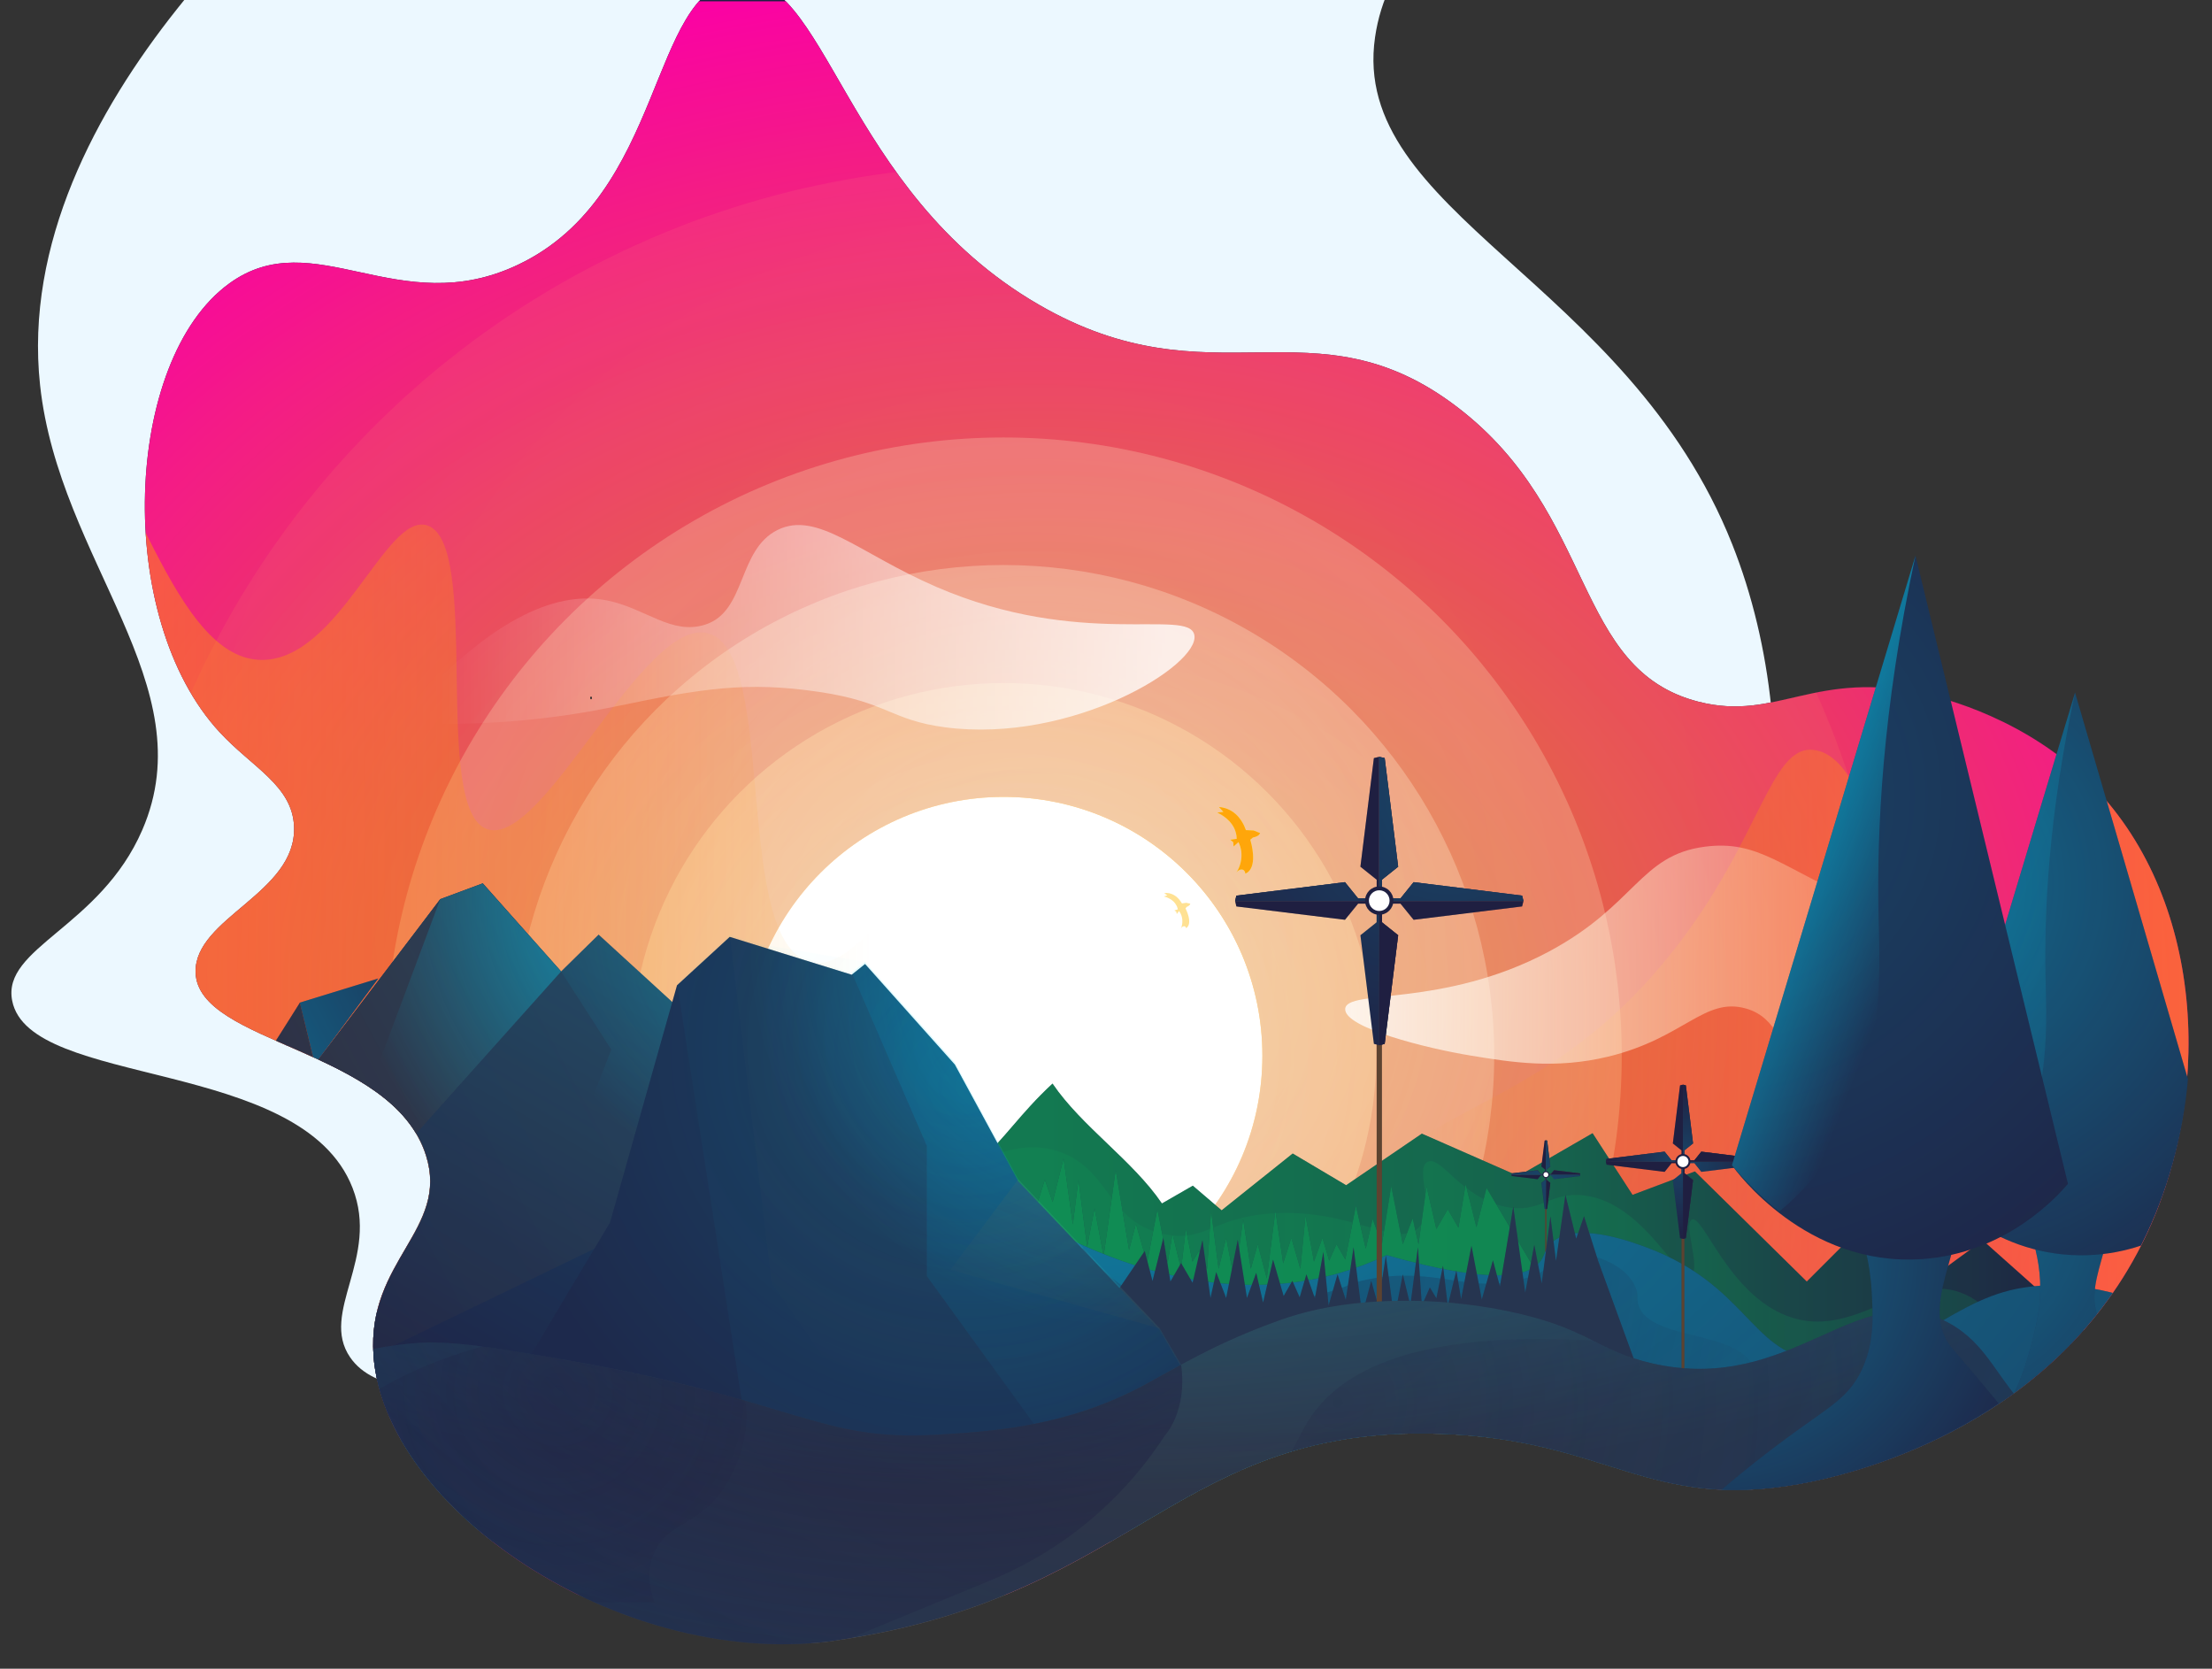 <?xml version="1.0" encoding="utf-8"?>
<!-- Generator: Adobe Illustrator 22.0.0, SVG Export Plug-In . SVG Version: 6.00 Build 0)  -->
<svg version="1.1" id="_x34_3a40609-ed80-4dc2-845f-f8edf8e3a421"
	 xmlns="http://www.w3.org/2000/svg" xmlns:xlink="http://www.w3.org/1999/xlink" x="0px" y="0px" viewBox="0 0 1904.5 1436.5"
	 style="enable-background:new 0 0 1904.5 1436.5;" xml:space="preserve">
<rect x="0" y="0" width="1904.5" height="1436.5" fill="#333333" stroke="none"/>
<style type="text/css">
	.st0{fill:#ECF8FF;enable-background:new    ;}
	.st1{fill:none;}
	.st2{clip-path:url(#SVGID_2_);}
	.st3{fill:url(#SVGID_3_);}
	.st4{fill:#1F2042;}
	.st5{fill:url(#SVGID_4_);}
	.st6{opacity:0.4;fill:url(#SVGID_5_);enable-background:new    ;}
	.st7{fill:url(#SVGID_6_);}
	.st8{fill:url(#SVGID_7_);}
	.st9{fill:url(#SVGID_8_);}
	.st10{fill:url(#SVGID_9_);}
	.st11{fill:url(#SVGID_10_);}
	.st12{fill:url(#SVGID_11_);}
	.st13{fill:url(#SVGID_12_);}
	.st14{fill:url(#SVGID_13_);}
	.st15{fill:url(#SVGID_14_);}
	.st16{opacity:0.7;fill:url(#SVGID_15_);enable-background:new    ;}
	.st17{opacity:0.28;fill:#FF9D00;enable-background:new    ;}
	.st18{opacity:0.2;fill:#FF9D00;enable-background:new    ;}
	.st19{opacity:0.3;fill:#1F2042;enable-background:new    ;}
	.st20{fill:url(#SVGID_16_);}
	.st21{fill:#FFFFFF;}
	.st22{fill:url(#SVGID_17_);}
	.st23{fill:url(#SVGID_18_);}
	.st24{opacity:0.1;fill:#FF9D00;enable-background:new    ;}
	.st25{fill:url(#SVGID_19_);}
	.st26{fill:#FFFFFF;stroke:#000000;stroke-miterlimit:10;}
	.st27{fill:none;stroke:#000000;stroke-width:3;stroke-miterlimit:10;}
	.st28{fill:url(#SVGID_20_);}
	.st29{fill:url(#SVGID_21_);}
	.st30{fill:url(#SVGID_22_);}
	.st31{fill:url(#SVGID_23_);}
	.st32{fill:url(#SVGID_24_);}
	.st33{fill:url(#SVGID_25_);}
	.st34{fill:url(#SVGID_26_);}
	.st35{fill:url(#SVGID_27_);}
	.st36{opacity:5.000000e-02;fill:#FF9D00;enable-background:new    ;}
	.st37{opacity:9.000000e-02;fill:#00D9FF;enable-background:new    ;}
	.st38{fill:url(#SVGID_28_);}
	.st39{fill:url(#SVGID_29_);}
	.st40{fill:url(#SVGID_30_);}
	.st41{fill:url(#SVGID_31_);}
	.st42{fill:url(#SVGID_32_);}
	.st43{fill:url(#SVGID_33_);}
	.st44{fill:url(#SVGID_34_);}
	.st45{fill:url(#SVGID_35_);}
	.st46{fill:url(#SVGID_36_);}
	.st47{fill:url(#SVGID_37_);}
	.st48{fill:#FFFC69;}
	.st49{opacity:0.9;fill:#FF9D00;enable-background:new    ;}
	.st50{opacity:0.3;fill:#FFFC69;enable-background:new    ;}
	.st51{opacity:0.3;fill:#FF9D00;enable-background:new    ;}
	.st52{fill:url(#SVGID_38_);}
	.st53{fill:url(#SVGID_39_);}
	.st54{fill:url(#SVGID_40_);}
	.st55{fill:url(#SVGID_41_);}
	.st56{clip-path:url(#SVGID_43_);}
	.st57{fill:url(#SVGID_44_);}
	.st58{fill:url(#SVGID_45_);}
	.st59{fill:url(#SVGID_46_);}
	.st60{fill:url(#SVGID_47_);}
	.st61{fill:url(#SVGID_48_);}
	.st62{fill:url(#SVGID_49_);}
	.st63{display:none;fill:#606060;}
</style>
<title>hero</title>
<path class="st0" d="M1365.9-194c11.7,61.6-162.9,94.1-182,226C1162,183,1401.1,241.1,1491.4,468.5c69.4,174.8,40.4,410.2-86,560.1
	c-137.9,163.3-299.5-9.1-787.9,117.9c-109.9,28.6-275,81.5-316,22c-26.7-38.8,25.7-85.4,2-146c-44-112.7-278.1-85.5-293-161
	c-9.1-45.8,75.7-63.2,112-147c54.1-124.9-71.6-231.3-88-383C8.3,88.1,279.3-125.2,321.9-158C721.6-466.6,1342.9-315.3,1365.9-194z"
	/>
<path class="st1" d="M168.4,837c27.3-30.9,79.8-64,84.8-125.4c3-36-11.9-63-20.7-81.1c-42-86.7-79.3-248.9-21.3-337.9
	c44.9-69,153-103.2,235.1-80.3c99.3,27.7,91.2,125.6,204.8,187.1c20.9,11.5,43.3,20,66.5,25.3c96.9,22.4,153.8-23.8,216.5-32.5
	c168.7-23.3,227.3,246.3,429.8,254.2c113.1,4.4,151.9-77.3,282.9-51.4c20.1,4,95.5,19.9,155.3,81.6
	c98.2,101.2,103.3,272.3,41.9,394.3c-81.4,161.6-255.6,199.4-294,206.3c-131.6,23.6-164.8-38-309.6-43
	c-224.2-7.8-261,135.9-508.4,176c-46.8,7.6-367.7,59.6-520.7-136C110.5,1145.4,86,930.6,168.4,837z"/>
<path class="st1" d="M168.4,837c-1-42,79.1-56.5,84.8-125.4c2.9-34.8-11.1-60.2-20.7-81.2c-48-105.2-27.2-283,42.3-327.2
	c84.9-54,193.4,122.1,442.8,121.4c124.1-0.2,120.8-19.2,216.5-32.4c168.7-23.3,227.3,246.3,429.8,254.2
	c113.1,4.4,151.9-77.3,282.9-51.4c20.1,4,95.5,19.9,155.3,81.6c98.2,101.2,103.3,272.3,41.9,394.3
	c-81.4,161.6-255.6,199.4-294,206.3c-131.6,23.6-164.8-38-309.6-43c-224.2-7.8-261,135.9-508.4,176c-12,1.9-16.5,2.6-18.1,2.8
	c-182.2,22.2-383-114.7-392.4-246.4c-5.8-81.4,65.3-108.2,45.2-172C337.7,902.4,169.9,899.1,168.4,837z"/>
<g>
	<defs>
		<path id="SVGID_1_" d="M168.4,837c-1.1-47,87-68,84.8-125.4c-1.4-35.3-36-50.9-64-81.2c-91.5-98.7-82.8-320.4,8.2-386.4
			c73-52.9,145.8,32.9,248.8-16.2C573,167.5,558.6-7.7,633.7-16.9c78-9.5,91.3,180.9,260.4,279c150,87.1,236.6-6.5,360.8,88.5
			c120.4,92.1,98.7,225.7,207.6,253.5c67.9,17.3,100.6-28.6,196.7-6.3c12,2.8,86.3,20.5,143,78.9c98.2,101.2,103.3,272.3,41.9,394.3
			c-81.4,161.6-255.6,199.4-294,206.3c-131.6,23.6-164.8-38-309.6-43c-224.2-7.8-261,135.9-508.4,176c-12,1.9-16.5,2.6-18.1,2.8
			c-182.2,22.2-383-114.7-392.4-246.4c-5.8-81.4,65.3-108.2,45.2-172C337.7,902.4,169.9,899.1,168.4,837z"/>
	</defs>
	<clipPath id="SVGID_2_">
		<use xlink:href="#SVGID_1_"  style="overflow:visible;"/>
	</clipPath>
	<g class="st2">
		
			<radialGradient id="SVGID_3_" cx="928.312" cy="743.636" r="1730.82" gradientTransform="matrix(1 0 0 -1 0 1309.013)" gradientUnits="userSpaceOnUse">
			<stop  offset="0" style="stop-color:#FFFC69;stop-opacity:0.2"/>
			<stop  offset="1" style="stop-color:#FFFC69;stop-opacity:0"/>
		</radialGradient>
		<rect x="34.7" y="432.2" class="st3" width="1995.2" height="942.6"/>
		<rect x="34.7" y="-17.3" class="st4" width="1995.2" height="1390.2"/>
		
			<radialGradient id="SVGID_4_" cx="1022.242" cy="-436.217" r="614.99" gradientTransform="matrix(-1.000000e-02 1.451 1.86 2.181920e-02 1724.915 -608.14)" gradientUnits="userSpaceOnUse">
			<stop  offset="0" style="stop-color:#FF9D00;stop-opacity:0.8"/>
			<stop  offset="1" style="stop-color:#FF00A6;stop-opacity:0.98"/>
		</radialGradient>
		<rect x="34.7" y="1.1" class="st5" width="1995.2" height="1371.8"/>
		
			<radialGradient id="SVGID_5_" cx="892.602" cy="552.466" r="1149.99" gradientTransform="matrix(1 0 0 -1 0 1309.013)" gradientUnits="userSpaceOnUse">
			<stop  offset="0" style="stop-color:#FFFFFF;stop-opacity:0.2"/>
			<stop  offset="1" style="stop-color:#FF9D00;stop-opacity:0.2"/>
		</radialGradient>
		<circle class="st6" cx="864.1" cy="908.8" r="766.3"/>
		
			<radialGradient id="SVGID_6_" cx="883.902" cy="505.956" r="798.61" gradientTransform="matrix(1 0 0 -1 0 1309.013)" gradientUnits="userSpaceOnUse">
			<stop  offset="0" style="stop-color:#FFFFFF;stop-opacity:0.2"/>
			<stop  offset="1" style="stop-color:#FFD48F;stop-opacity:0.3"/>
		</radialGradient>
		<circle class="st7" cx="864.1" cy="908.8" r="532.2"/>
		
			<radialGradient id="SVGID_7_" cx="888.402" cy="473.716" r="422.16" gradientTransform="matrix(1 0 0 -1 0 1309.013)" gradientUnits="userSpaceOnUse">
			<stop  offset="0" style="stop-color:#FFFFFF;stop-opacity:0.4"/>
			<stop  offset="1" style="stop-color:#FFE9C7;stop-opacity:0.3"/>
		</radialGradient>
		<circle class="st8" cx="864.1" cy="908.8" r="422.4"/>
		
			<radialGradient id="SVGID_8_" cx="867.652" cy="402.206" r="314.02" gradientTransform="matrix(1 0 0 -1 0 1309.013)" gradientUnits="userSpaceOnUse">
			<stop  offset="0" style="stop-color:#FFFFFF;stop-opacity:0.3"/>
			<stop  offset="1" style="stop-color:#FFE1B0;stop-opacity:0.4"/>
		</radialGradient>
		<circle class="st9" cx="864.1" cy="908.8" r="320.8"/>
		
			<radialGradient id="SVGID_9_" cx="1006.912" cy="523.116" r="490.97" gradientTransform="matrix(1 0 0 -1 0 1309.013)" gradientUnits="userSpaceOnUse">
			<stop  offset="0" style="stop-color:#FF9D00"/>
			<stop  offset="1" style="stop-color:#FF9D00;stop-opacity:0.2"/>
		</radialGradient>
		<circle class="st10" cx="864.1" cy="908.8" r="222.8"/>
		
			<linearGradient id="SVGID_10_" gradientUnits="userSpaceOnUse" x1="819.662" y1="340.286" x2="360.172" y2="-279.124" gradientTransform="matrix(1 0 0 -1 0 1309.013)">
			<stop  offset="0" style="stop-color:#FFFFFF"/>
			<stop  offset="1" style="stop-color:#FFFFFF;stop-opacity:0.2"/>
		</linearGradient>
		<circle class="st11" cx="864.1" cy="908.8" r="222.8"/>
		
			<linearGradient id="SVGID_11_" gradientUnits="userSpaceOnUse" x1="1211.342" y1="324.948" x2="2046.649" y2="324.948" gradientTransform="matrix(1 0 0 -1 0 1309.013)">
			<stop  offset="0" style="stop-color:#FF9D00;stop-opacity:0"/>
			<stop  offset="1" style="stop-color:#FF9D00;stop-opacity:0.7"/>
		</linearGradient>
		<path class="st12" d="M1910.8,728.2c-31-154.6-54.2-180.4-70.4-180.9c-58.7-1.7-93.1,348.3-153.4,346.9
			c-50.1-1.2-58.9-242.8-126.2-248.7c-36.7-3.2-45.3,77.9-119.8,172.5c-118.3,150.4-239.1,129-285.8,238
			c-38.9,90.8-2.2,216,64.8,283c177.4,177.2,666.9,45.2,750.1-194.2C1985.5,1100.3,1960.6,976.3,1910.8,728.2z"/>
		
			<linearGradient id="SVGID_12_" gradientUnits="userSpaceOnUse" x1="-241.608" y1="482.812" x2="750.797" y2="482.812" gradientTransform="matrix(1 0 0 -1 0 1309.013)">
			<stop  offset="0" style="stop-color:#FF9D00;stop-opacity:0.7"/>
			<stop  offset="1" style="stop-color:#FF9D00;stop-opacity:0"/>
		</linearGradient>
		<path class="st13" d="M-69.1,716C-22.1,458.6,8.2,363,48,361c60-3.1,93.6,206.8,177.3,207.1c66.8,0.2,106.6-126.5,142.2-115.9
			c47.9,14.3,3.2,246.1,52.3,261.7c48.5,15.4,134.7-184.6,190.3-168.6c59.5,17.1,20.4,263.9,86.8,282.6
			c39.4,11.1,73.9-70.1,110.8-59.5c56.3,16.1,87.8,237.7-12.2,331.3c-57.9,54.2-136.1,46.5-220.5,47
			c-419.4,2.8-590.7,220.3-679.7,117.1C-156.7,1203.3-128.2,1040-69.1,716z"/>
		<path class="st1" d="M1096.4,1317.1c-4.7,11.2-6.3,21.3-3,30c27,70.6,388.3,52.6,617.8-30H1096.4z"/>
		<path class="st1" d="M1158.9,1020.2l65.2-44.4l83.1,36.5l63.9-36.9l34.4,53.1l53.7-20.2l96.3,94.8l34.2-34.2l85.6,22l31.8-23.2
			l169,150.6c12.4-15.7,20.2-32.2,22.2-49.7c13.3-110.9-203.6-233.5-363.8-271.3c-182.6-43.1-400.8-1.7-422.6,76.4
			c-1.7,6.1-2.6,13.8-2.8,22.4l3.8-3L1158.9,1020.2z"/>
		<path class="st4" d="M838.9,1004.4c28.5-26.6,38.7-45,67.3-71.6c25.3,37.2,68.9,66,94.2,103.2l26.6-15.3l24.8,21.2l61.2-48.9
			l46,27.3l65.2-44.4l83.1,36.5l63.9-36.9l34.4,53.1l53.7-20.2l96.3,94.8l34.2-34.2l85.6,22l31.8-23.2l280.1,249.5h-1697
			c60.9-141.9,365.6-283.7,426.5-425.6L838.9,1004.4z"/>
		
			<linearGradient id="SVGID_13_" gradientUnits="userSpaceOnUse" x1="898.452" y1="204.677" x2="1812.712" y2="204.677" gradientTransform="matrix(1 0 0 -1 0 1309.013)">
			<stop  offset="0" style="stop-color:#00FF66;stop-opacity:0.4"/>
			<stop  offset="0.48" style="stop-color:#00FF66;stop-opacity:0.3"/>
			<stop  offset="1" style="stop-color:#00FF66;stop-opacity:0"/>
		</linearGradient>
		<path class="st14" d="M838.9,1004.4c28.5-26.6,38.7-45,67.3-71.6c25.3,37.2,68.9,66,94.2,103.2l26.6-15.3l24.8,21.2l61.2-48.9
			l46,27.3l65.2-44.4l83.1,36.5l63.9-36.9l34.4,53.1l53.7-20.2l96.3,94.8l34.2-34.2l85.6,22l31.8-23.2l280.1,249.5h-1697
			c60.9-141.9,365.6-283.7,426.5-425.6L838.9,1004.4z"/>
		
			<linearGradient id="SVGID_14_" gradientUnits="userSpaceOnUse" x1="962.672" y1="156.574" x2="1627.562" y2="156.574" gradientTransform="matrix(1 0 0 -1 0 1309.013)">
			<stop  offset="0" style="stop-color:#00FF66;stop-opacity:5.000000e-02"/>
			<stop  offset="1" style="stop-color:#00FF66;stop-opacity:0.1"/>
		</linearGradient>
		<path class="st15" d="M1752.3,1258.2c10.2-50.9-18.2-128-63.7-145.3c-48.9-18.5-92.3,41.7-149.7,20c-51.1-19.2-72.5-87.8-82.3-83
			c-7.5,3.7,8.2,42.7-0.7,47.4c-11.8,6.3-39.8-61.7-91.9-68.2c-29.5-3.7-37.2,16.1-67.9,9.8c-38.3-7.9-55.4-44.7-67-38.7
			c-11.4,5.9,7.4,40.4-7.4,56.3c-17.9,19.2-58-16.6-126.8-11.9c-50.3,3.4-56.9,24.6-91.4,18c-49.7-9.4-47.3-55.4-90.8-70.9
			c-72.3-25.6-138.1,80.1-221,57.3c-30.3-8.3-50.7-30.5-63-47.3c-32.2,29.5-69.4,59.1-107.3,88.6c-11.3,78.5,75.2,163,170.1,226.7
			h1029C1737.3,1298.3,1748.2,1278.5,1752.3,1258.2z"/>
		<polygon class="st4" points="1331,1108.8 1167.9,1092.3 1075.9,1127.4 873.5,1092.3 887.4,1054.1 899.6,1015.5 906.3,1034.8 
			915.7,997.1 923.7,1054.1 928.5,1015.5 936,1073.4 942.4,1040.1 950.2,1081.3 960.6,1007.1 972.1,1076.1 978,1053.5 987.6,1087.2 
			996.5,1041 1005.4,1086.8 1009.5,1062.2 1016.9,1092.3 1021,1058 1026.7,1086.1 1032.3,1076.8 1039.3,1092.3 1042.7,1042.2 
			1049.2,1092.3 1055.7,1065.6 1063,1103.5 1070.3,1049.4 1076.9,1092.3 1082.9,1071.1 1090.7,1100.5 1098.1,1042.2 1104.8,1087.6 
			1111.8,1065.6 1119.6,1092.3 1124,1046.2 1131.3,1086.1 1138.6,1065.6 1144.4,1085.3 1150.7,1071.1 1158.3,1084.2 1167.4,1038 
			1175.9,1075 1181.8,1049.4 1189.8,1071.1 1197.8,1020.9 1207.8,1071.1 1216.3,1048.8 1221.3,1071.1 1228.2,1021.2 1236.7,1058 
			1246.5,1041 1255.7,1056.9 1261.9,1019.4 1271.2,1056.5 1279.9,1022.6 		"/>
		
			<linearGradient id="SVGID_15_" gradientUnits="userSpaceOnUse" x1="915.202" y1="246.796" x2="1372.672" y2="246.796" gradientTransform="matrix(1 0 0 -1 0 1309.013)">
			<stop  offset="0" style="stop-color:#00FF66;stop-opacity:0.7"/>
			<stop  offset="1" style="stop-color:#00FF66;stop-opacity:0.65"/>
		</linearGradient>
		<polygon class="st16" points="1331,1108.8 1167.9,1092.3 1075.9,1127.4 873.5,1092.3 887.4,1054.1 899.6,1015.5 906.3,1034.8 
			915.7,997.1 923.7,1054.1 928.5,1015.5 936,1073.4 942.4,1040.1 950.2,1081.3 960.6,1007.1 972.1,1076.1 978,1053.5 987.6,1087.2 
			996.5,1041 1005.4,1086.8 1009.5,1062.2 1016.9,1092.3 1021,1058 1026.7,1086.1 1032.3,1076.8 1039.3,1092.3 1042.7,1042.2 
			1049.2,1092.3 1055.7,1065.6 1063,1103.5 1070.3,1049.4 1076.9,1092.3 1082.9,1071.1 1090.7,1100.5 1098.1,1042.2 1104.8,1087.6 
			1111.8,1065.6 1119.6,1092.3 1124,1046.2 1131.3,1086.1 1138.6,1065.6 1144.4,1085.3 1150.7,1071.1 1158.3,1084.2 1167.4,1038 
			1175.9,1075 1181.8,1049.4 1189.8,1071.1 1197.8,1020.9 1207.8,1071.1 1216.3,1048.8 1221.3,1071.1 1228.2,1021.2 1236.7,1058 
			1246.5,1041 1255.7,1056.9 1261.9,1019.4 1271.2,1056.5 1279.9,1022.6 		"/>
		<g id="acb52e0a-4cfc-4982-977c-fedccc0ee0c1">
			<rect x="1330.4" y="1013.3" class="st4" width="1.1" height="85.4"/>
			<rect x="1330.4" y="1013.3" class="st17" width="1.1" height="85.4"/>
			<polygon class="st4" points="1333.8,1011.3 1333.2,1010.7 1335.3,1010.7 1338,1007.4 1360.4,1010.1 1360.6,1011.3 			"/>
			<polygon class="st18" points="1333.8,1011.3 1333.2,1010.7 1335.3,1010.7 1338,1007.4 1360.4,1010.1 1360.6,1011.3 			"/>
			<polygon class="st4" points="1333.8,1011.3 1333.2,1011.8 1335.3,1011.8 1338,1015.1 1360.4,1012.4 1360.6,1011.3 			"/>
			<polygon class="st4" points="1333.8,1011.3 1333.2,1010.7 1335.3,1010.7 1338,1007.4 1360.4,1010.1 1360.6,1011.3 			"/>
			<polygon class="st4" points="1328.1,1011.3 1328.8,1010.7 1326.6,1010.7 1323.9,1007.4 1301.6,1010.1 1301.3,1011.3 			"/>
			<polygon class="st18" points="1328.1,1011.3 1328.8,1010.7 1326.6,1010.7 1323.9,1007.4 1301.6,1010.1 1301.3,1011.3 			"/>
			<polygon class="st4" points="1328.1,1011.3 1328.8,1011.8 1326.6,1011.8 1323.9,1015.1 1301.6,1012.4 1301.3,1011.3 			"/>
			<polygon class="st4" points="1328.1,1011.3 1328.8,1010.7 1326.6,1010.7 1323.9,1007.4 1301.6,1010.1 1301.3,1011.3 			"/>
			<polygon class="st4" points="1331,1014.1 1331.5,1013.5 1331.5,1015.6 1334.8,1018.3 1332.1,1040.6 1331,1040.9 			"/>
			<polygon class="st18" points="1331,1014.1 1331.5,1013.5 1331.5,1015.6 1334.8,1018.3 1332.1,1040.6 1331,1040.9 			"/>
			<polygon class="st4" points="1331,1014.1 1330.4,1013.5 1330.4,1015.6 1327.1,1018.3 1329.9,1040.6 1331,1040.9 			"/>
			<polygon class="st4" points="1331,1014.1 1331.5,1013.5 1331.5,1015.6 1334.8,1018.3 1332.1,1040.6 1331,1040.9 			"/>
			<polygon class="st4" points="1331,1008.4 1331.5,1009 1331.5,1006.9 1334.8,1004.2 1332.1,981.9 1331,981.6 			"/>
			<polygon class="st18" points="1331,1008.4 1331.5,1009 1331.5,1006.9 1334.8,1004.2 1332.1,981.9 1331,981.6 			"/>
			<polygon class="st4" points="1331,1008.4 1330.4,1009 1330.4,1006.9 1327.1,1004.2 1329.9,981.9 1331,981.6 			"/>
			<path class="st19" d="M1333.8,1011.3l-0.6-0.5h2.1l2.7-3.3l22.3,2.8l0.3,1.1H1333.8z M1328.1,1011.3l0.6,0.5h-2.2l-2.7,3.3
				l-22.3-2.8l-0.3-1.1H1328.1z M1331,1014.1l0.5-0.6v2.2l3.3,2.7l-2.8,22.3l-1.1,0.3V1014.1z M1331,1008.4l-0.5,0.6v-2.2l-3.3-2.7
				l2.8-22.3l1.1-0.3V1008.4z"/>
			<polygon class="st4" points="1331,1008.4 1331.5,1009 1331.5,1006.9 1334.8,1004.2 1332.1,981.9 1331,981.6 			"/>
			<radialGradient id="SVGID_16_" cx="1333.012" cy="1011.006" r="117.75" gradientUnits="userSpaceOnUse">
				<stop  offset="0" style="stop-color:#00D9FF;stop-opacity:0.2"/>
				<stop  offset="1" style="stop-color:#00D9FF;stop-opacity:0"/>
			</radialGradient>
			<path class="st20" d="M1333.8,1011.3l-0.6,0.5h2.1l2.7,3.3l22.3-2.8l0.3-1.1H1333.8z M1328.1,1011.3l0.6-0.5h-2.2l-2.7-3.3
				l-22.3,2.8l-0.3,1.1H1328.1z M1331,1014.1l-0.5-0.6v2.2l-3.3,2.7l2.8,22.3l1.1,0.3V1014.1z M1331,1008.4l0.5,0.6v-2.2l3.3-2.7
				l-2.8-22.3l-1.1-0.3V1008.4z"/>
			<circle class="st4" cx="1331" cy="1011.2" r="2.9"/>
			<circle class="st21" cx="1331" cy="1011.2" r="2.1"/>
		</g>
		<path class="st4" d="M678.3,943.1c82,13.8,199,123.6,324.1,153.2c24.8,5.9,83.4,19.1,151.2-0.5c13.8-4,27.3-9.1,40.3-15.3
			c91.6,26,123.5,18.9,133.1,4.2c3.1-4.7,3.2-9.1,8.2-14.2c19.7-19.8,67.7-2.2,83.4,3.7c84.1,31.8,89.4,89,142.5,96
			c74.3,9.8,112.4-48.5,175.7-60.8c72.1-13.9,185.9,13.1,360,217.7H165.9C406.2,987.2,569.1,924.8,678.3,943.1z"/>
		
			<radialGradient id="SVGID_17_" cx="1699.464" cy="-863.032" r="1172.26" gradientTransform="matrix(-1 9.599216e-03 4.895600e-03 0.51 2628.873 1404.798)" gradientUnits="userSpaceOnUse">
			<stop  offset="0" style="stop-color:#00D9FF;stop-opacity:0.5"/>
			<stop  offset="1" style="stop-color:#00D9FF;stop-opacity:0.2"/>
		</radialGradient>
		<path class="st22" d="M678.3,943.1c82,13.8,199,123.6,324.1,153.2c24.8,5.9,83.4,19.1,151.2-0.5c13.8-4,27.3-9.1,40.3-15.3
			c91.6,26,123.5,18.9,133.1,4.2c3.1-4.7,3.2-9.1,8.2-14.2c19.7-19.8,67.7-2.2,83.4,3.7c84.1,31.8,89.4,89,142.5,96
			c74.3,9.8,112.4-48.5,175.7-60.8c72.1-13.9,185.9,13.1,360,217.7H165.9C406.2,987.2,569.1,924.8,678.3,943.1z"/>
		
			<radialGradient id="SVGID_18_" cx="1119.112" cy="229.066" r="469.13" gradientTransform="matrix(1 0 0 -1 0 1309.013)" gradientUnits="userSpaceOnUse">
			<stop  offset="0" style="stop-color:#1F2042;stop-opacity:0.3"/>
			<stop  offset="1" style="stop-color:#1F2042;stop-opacity:0"/>
		</radialGradient>
		<path class="st23" d="M933,1074.5c16.9,22.5,34.5,34,46.1,40.1c53.9,28.3,117.4,10.7,161.6-1.5c25.4-7,19.8-8.2,35.9-11.5
			c61-12.6,90.3,14.5,139.4-2.1c5.3-1.7,10.4-4,15.1-6.9c6.4-4.1,9.4-6.9,11.8-8.7c15.6-11.2,56.7,1.3,65.7,25.3
			c2.4,6.3,0.4,7.7,1.8,13.3c8.2,31.2,80.5,22.3,97.8,51.4c13.7,23.1-10.4,64.6-28.9,86.7c-101.6,121.6-374.6,45-447.7,24.5
			c-68.4-19.2-211.1-60.3-210.9-119.7C821,1123,894.1,1089.7,933,1074.5z"/>
		<rect x="1447.8" y="1004.7" class="st4" width="2.4" height="191.3"/>
		<rect x="1447.8" y="1004.7" class="st17" width="2.4" height="191.3"/>
		<polygon class="st4" points="1455.4,1000.1 1454,998.9 1458.8,998.9 1464.8,991.4 1514.8,997.6 1515.5,1000.1 		"/>
		<polygon class="st24" points="1455.4,1000.1 1454,998.9 1458.8,998.9 1464.8,991.4 1514.8,997.6 1515.5,1000.1 		"/>
		<polygon class="st4" points="1455.4,1000.1 1454,1001.3 1458.8,1001.3 1464.8,1008.8 1514.8,1002.6 1515.5,1000.1 		"/>
		<polygon class="st4" points="1455.4,1000.1 1454,998.9 1458.8,998.9 1464.8,991.4 1514.8,997.6 1515.5,1000.1 		"/>
		<polygon class="st4" points="1442.7,1000.1 1444.1,998.9 1439.2,998.9 1433.2,991.4 1383.2,997.6 1382.6,1000.1 		"/>
		<polygon class="st24" points="1442.7,1000.1 1444.1,998.9 1439.2,998.9 1433.2,991.4 1383.2,997.6 1382.6,1000.1 		"/>
		<polygon class="st4" points="1442.7,1000.1 1444.1,1001.3 1439.2,1001.3 1433.2,1008.8 1383.2,1002.6 1382.6,1000.1 		"/>
		<polygon class="st4" points="1442.7,1000.1 1444.1,998.9 1439.2,998.9 1433.2,991.4 1383.2,997.6 1382.6,1000.1 		"/>
		<polygon class="st4" points="1449,1006.4 1450.2,1005.1 1450.2,1009.9 1457.7,1015.9 1451.5,1065.9 1449,1066.5 		"/>
		<polygon class="st24" points="1449,1006.4 1450.2,1005.1 1450.2,1009.9 1457.7,1015.9 1451.5,1065.9 1449,1066.5 		"/>
		<polygon class="st4" points="1449,1006.4 1447.8,1005.1 1447.8,1009.9 1440.3,1015.9 1446.5,1065.9 1449,1066.5 		"/>
		<polygon class="st4" points="1449,1006.4 1450.2,1005.1 1450.2,1009.9 1457.7,1015.9 1451.5,1065.9 1449,1066.5 		"/>
		<polygon class="st4" points="1449,993.8 1450.2,995.1 1450.2,990.3 1457.7,984.3 1451.5,934.3 1449,933.7 		"/>
		<polygon class="st24" points="1449,993.8 1450.2,995.1 1450.2,990.3 1457.7,984.3 1451.5,934.3 1449,933.7 		"/>
		<polygon class="st4" points="1449,993.8 1447.8,995.1 1447.8,990.3 1440.3,984.3 1446.5,934.3 1449,933.7 		"/>
		<path class="st19" d="M1455.4,1000.1l-1.4-1.2h4.8l6-7.5l50,6.2l0.6,2.5H1455.4z M1442.7,1000.1l1.4,1.2l-4.8,0l-6,7.5l-50-6.2
			l-0.6-2.5H1442.7z M1449,1006.4l1.2-1.4v4.8l7.5,6l-6.2,50l-2.5,0.6V1006.4z M1449,993.8l-1.2,1.4l0-4.8l-7.5-6l6.2-50l2.5-0.6
			V993.8z"/>
		<polygon class="st4" points="1449,993.8 1450.2,995.1 1450.2,990.3 1457.7,984.3 1451.5,934.3 1449,933.7 		"/>
		<radialGradient id="SVGID_19_" cx="1449.022" cy="1000.096" r="66.43" gradientUnits="userSpaceOnUse">
			<stop  offset="0" style="stop-color:#00D9FF;stop-opacity:0.2"/>
			<stop  offset="1" style="stop-color:#00D9FF;stop-opacity:0"/>
		</radialGradient>
		<path class="st25" d="M1455.4,1000.1l-1.4,1.2l4.8,0l6,7.5l50-6.2l0.6-2.5H1455.4z M1442.7,1000.1l1.4-1.2h-4.8l-6-7.5l-50,6.2
			l-0.6,2.5H1442.7z M1449,1006.4l-1.2-1.4l0,4.8l-7.5,6l6.2,50l2.5,0.6V1006.4z M1449,993.8l1.2,1.4v-4.8l7.5-6l-6.2-50l-2.5-0.6
			V993.8z"/>
		<circle class="st4" cx="1449" cy="999.9" r="6.5"/>
		<circle class="st21" cx="1449" cy="999.9" r="4.8"/>
		<polygon class="st26" points="508.9,600.8 508.8,600.9 508.8,600.7 		"/>
		<line class="st27" x1="632.7" y1="1229.2" x2="632.6" y2="1227.8"/>
		<line class="st27" x1="456.3" y1="1034.9" x2="476.1" y2="1056.9"/>
		<polygon class="st26" points="509,600.9 508.9,600.8 509,600.7 		"/>
		<polygon class="st4" points="258.1,863.1 325.7,842.3 271.1,916.1 		"/>
		
			<linearGradient id="SVGID_20_" gradientUnits="userSpaceOnUse" x1="253.713" y1="413.624" x2="460.233" y2="523.434" gradientTransform="matrix(1 0 0 -1 0 1309.013)">
			<stop  offset="0" style="stop-color:#00D9FF;stop-opacity:0.3"/>
			<stop  offset="1" style="stop-color:#00D9FF;stop-opacity:0"/>
		</linearGradient>
		<polygon class="st28" points="258.1,863.1 325.7,842.3 271.1,916.1 		"/>
		<line class="st27" x1="668.2" y1="1156.3" x2="668.2" y2="1155"/>
		
			<linearGradient id="SVGID_21_" gradientUnits="userSpaceOnUse" x1="1158.168" y1="477.743" x2="1826.838" y2="477.743" gradientTransform="matrix(1 0 0 -1 0 1309.013)">
			<stop  offset="0" style="stop-color:#FFFFFF;stop-opacity:0.8"/>
			<stop  offset="1" style="stop-color:#FFD48F;stop-opacity:0"/>
		</linearGradient>
		<path class="st29" d="M1158.2,868.5c1.1-17.5,84-0.6,175.3-49.3c74.8-40,78.5-83,134.2-90.3c46.4-6.1,65.8,18,136.4,48.9
			c126.2,55.2,215.5,15.2,222.4,41.5c10.3,39.3-181.8,156.1-269.8,100.8c-25.1-15.8-24.8-43.8-53.4-51.9
			c-35.8-10.2-53.4,25.6-118.7,41.4c-45.6,11-83.4,4.8-117.7-0.8C1227.8,902.4,1157.2,884.7,1158.2,868.5z"/>
		
			<linearGradient id="SVGID_22_" gradientUnits="userSpaceOnUse" x1="1005.039" y1="769.078" x2="379.251" y2="769.078" gradientTransform="matrix(1 0 0 -1 0 1309.013)">
			<stop  offset="0" style="stop-color:#FFFFFF;stop-opacity:0.8"/>
			<stop  offset="1" style="stop-color:#FFFFFF;stop-opacity:0"/>
		</linearGradient>
		<path class="st30" d="M522.7,516.9c33.3,6.7,55.4,30.1,84.5,20.8c35.5-11.4,27.7-64.4,62.3-81.5c34-16.9,70.3,20.3,136.4,48.9
			c124.5,53.9,217.7,18.1,222.4,41.5c5.2,26-105.4,93.8-214.6,79.5c-47-6.2-49.7-21.8-108.6-30.5c-62.1-9.2-100.8-3-175.8,12.7
			c-42.4,8.8-105.8,17.9-187.4,14C427.3,524.4,484.6,509.3,522.7,516.9z"/>
		<g id="_x33_dbeca25-7912-48ee-bfdd-1bb9554fdc81">
			<path class="st4" d="M515.4,804.6l-32.3,31.7l-67.5-75.8L379,774.1l-22.6,29.8l0,0l-35.5,46.7l0,0l-49.9,65.6l-24.6-16.8l0,0
				c0,0-202.2,309.2-268.5,381.4H85.4l415.2-100.9c59.5-61.9,119-123.8,178.5-185.7l1.4-0.7l27.1-13.1L515.4,804.6z"/>
			
				<linearGradient id="SVGID_23_" gradientUnits="userSpaceOnUse" x1="284.573" y1="77.606" x2="527.153" y2="497.766" gradientTransform="matrix(1 0 0 -1 0 1309.013)">
				<stop  offset="0" style="stop-color:#00D9FF;stop-opacity:0"/>
				<stop  offset="1" style="stop-color:#00D9FF;stop-opacity:0.2"/>
			</linearGradient>
			<path class="st31" d="M515.4,804.6l-32.3,31.7l-67.5-75.8L379,774.1l-22.6,29.8l0,0l-35.5,46.7l0,0l-49.9,65.6l-24.6-16.8l0,0
				c0,0-202.2,309.2-268.5,381.4H85.4l415.2-100.9c59.5-61.9,119-123.8,178.5-185.7l1.4-0.7l27.1-13.1L515.4,804.6z"/>
			<path class="st4" d="M483.1,836.3L85.4,1280.8H-22c58-63.2,280.2-417.7,280.2-417.7l12.9,53l49.9-65.6l35.5-46.7l0,0l22.6-29.8
				l36.6-13.6L483.1,836.3z"/>
			
				<linearGradient id="SVGID_24_" gradientUnits="userSpaceOnUse" x1="-5.183" y1="155.366" x2="733.408" y2="548.086" gradientTransform="matrix(1 0 0 -1 0 1309.013)">
				<stop  offset="0" style="stop-color:#FF9D00;stop-opacity:0"/>
				<stop  offset="1" style="stop-color:#00D9FF;stop-opacity:0.3"/>
			</linearGradient>
			<path class="st32" d="M483.1,836.3L85.4,1280.8H-22c58-63.2,280.2-417.7,280.2-417.7l12.9,53l49.9-65.6l35.5-46.7l0,0l22.6-29.8
				l36.6-13.6L483.1,836.3z"/>
			
				<linearGradient id="SVGID_25_" gradientUnits="userSpaceOnUse" x1="-0.687" y1="90.974" x2="608.915" y2="415.111" gradientTransform="matrix(1 0 0 -1 0 1309.013)">
				<stop  offset="0" style="stop-color:#FF9D00;stop-opacity:0"/>
				<stop  offset="1" style="stop-color:#FF9D00;stop-opacity:5.000000e-02"/>
			</linearGradient>
			<polygon class="st33" points="707.6,980.4 680.6,993.5 679.1,994.2 406.7,1125.7 321.6,1166.7 321.6,1166.7 85.4,1280.8 
				483.1,836.3 515.4,804.6 			"/>
			
				<radialGradient id="SVGID_26_" cx="418.318" cy="-122.686" r="297.06" gradientTransform="matrix(0.393 0.919 0.772 -0.33 477.287 369.497)" gradientUnits="userSpaceOnUse">
				<stop  offset="0" style="stop-color:#00D9FF;stop-opacity:0.5"/>
				<stop  offset="1" style="stop-color:#00D9FF;stop-opacity:0"/>
			</radialGradient>
			<polyline class="st34" points="379,774.1 264.4,1080.7 483.1,836.3 415.6,760.5 			"/>
			
				<radialGradient id="SVGID_27_" cx="1584.997" cy="-40.523" r="285.61" gradientTransform="matrix(-0.74 -0.68 -0.31 0.34 1797.118 1976.832)" gradientUnits="userSpaceOnUse">
				<stop  offset="0" style="stop-color:#00D9FF;stop-opacity:0.2"/>
				<stop  offset="1" style="stop-color:#00D9FF;stop-opacity:0"/>
			</radialGradient>
			<polygon class="st35" points="483.1,836.3 526.3,903.5 483.1,1015.2 500.6,1179.9 668.3,999.4 707.6,980.4 515.4,804.6 			"/>
		</g>
		<polygon class="st4" points="932.5,1155 1066.4,1227.8 1187.6,1158.8 1413,1187.1 1376,1085.5 1363.8,1047 1357.1,1066.3 
			1347.8,1028.5 1339.7,1085.5 1334.9,1047 1327.4,1104.9 1321,1071.6 1313.2,1112.7 1302.9,1038.6 1291.4,1107.5 1285.4,1084.9 
			1275.8,1118.7 1266.9,1072.4 1258,1118.3 1253.9,1093.7 1246.5,1123.8 1242.4,1089.5 1236.7,1117.6 1231.1,1108.3 1224.2,1123.8 
			1220.8,1073.7 1214.3,1123.8 1207.8,1097 1200.4,1135 1193.2,1080.8 1186.6,1123.8 1180.6,1102.6 1172.8,1132 1165.4,1073.7 
			1158.7,1119 1151.6,1097 1143.9,1123.8 1139.4,1077.7 1132.1,1117.6 1124.8,1097 1119,1116.8 1112.7,1102.6 1105.2,1115.7 
			1096.1,1084.3 1087.5,1121.3 1081.6,1095.7 1073.6,1117.4 1065.7,1067.2 1055.7,1117.4 1047.1,1095.1 1042.2,1117.4 
			1035.3,1067.5 1026.8,1104.3 1016.9,1087.3 1007.7,1103.2 1001.6,1065.7 992.3,1102.8 985.6,1076.9 		"/>
		<polygon class="st36" points="932.5,1155 1066.4,1227.8 1187.6,1158.8 1413,1187.1 1376,1085.5 1363.8,1047 1357.1,1066.3 
			1347.8,1028.5 1339.7,1085.5 1334.9,1047 1327.4,1104.9 1321,1071.6 1313.2,1112.7 1302.9,1038.6 1291.4,1107.5 1285.4,1084.9 
			1275.8,1118.7 1266.9,1072.4 1258,1118.3 1253.9,1093.7 1246.5,1123.8 1242.4,1089.5 1236.7,1117.6 1231.1,1108.3 1224.2,1123.8 
			1220.8,1073.7 1214.3,1123.8 1207.8,1097 1200.4,1135 1193.2,1080.8 1186.6,1123.8 1180.6,1102.6 1172.8,1132 1165.4,1073.7 
			1158.7,1119 1151.6,1097 1143.9,1123.8 1139.4,1077.7 1132.1,1117.6 1124.8,1097 1119,1116.8 1112.7,1102.6 1105.2,1115.7 
			1096.1,1084.3 1087.5,1121.3 1081.6,1095.7 1073.6,1117.4 1065.7,1067.2 1055.7,1117.4 1047.1,1095.1 1042.2,1117.4 
			1035.3,1067.5 1026.8,1104.3 1016.9,1087.3 1007.7,1103.2 1001.6,1065.7 992.3,1102.8 985.6,1076.9 		"/>
		<polygon class="st37" points="932.5,1155 1066.4,1227.8 1187.6,1158.8 1413,1187.1 1376,1085.5 1363.8,1047 1357.1,1066.3 
			1347.8,1028.5 1339.7,1085.5 1334.9,1047 1327.4,1104.9 1321,1071.6 1313.2,1112.7 1302.9,1038.6 1291.4,1107.5 1285.4,1084.9 
			1275.8,1118.7 1266.9,1072.4 1258,1118.3 1253.9,1093.7 1246.5,1123.8 1242.4,1089.5 1236.7,1117.6 1231.1,1108.3 1224.2,1123.8 
			1220.8,1073.7 1214.3,1123.8 1207.8,1097 1200.4,1135 1193.2,1080.8 1186.6,1123.8 1180.6,1102.6 1172.8,1132 1165.4,1073.7 
			1158.7,1119 1151.6,1097 1143.9,1123.8 1139.4,1077.7 1132.1,1117.6 1124.8,1097 1119,1116.8 1112.7,1102.6 1105.2,1115.7 
			1096.1,1084.3 1087.5,1121.3 1081.6,1095.7 1073.6,1117.4 1065.7,1067.2 1055.7,1117.4 1047.1,1095.1 1042.2,1117.4 
			1035.3,1067.5 1026.8,1104.3 1016.9,1087.3 1007.7,1103.2 1001.6,1065.7 992.3,1102.8 985.6,1076.9 		"/>
		<rect x="1185.3" y="784.2" class="st4" width="4.5" height="357.5"/>
		<rect x="1185.3" y="784.2" class="st17" width="4.5" height="357.5"/>
		<polygon class="st4" points="1199.4,775.6 1196.8,773.3 1205.8,773.4 1217.1,759.4 1310.5,771 1311.7,775.6 		"/>
		<polygon class="st19" points="1199.4,775.6 1196.8,773.3 1205.8,773.4 1217.1,759.4 1310.5,771 1311.7,775.6 		"/>
		<polygon class="st4" points="1199.4,775.6 1196.8,777.9 1205.8,777.9 1217.1,791.8 1310.5,780.3 1311.7,775.6 		"/>
		<polygon class="st19" points="1199.4,775.6 1196.8,777.9 1205.8,777.9 1217.1,791.8 1310.5,780.3 1311.7,775.6 		"/>
		<polygon class="st4" points="1199.4,775.6 1196.8,773.3 1205.8,773.4 1217.1,759.4 1310.5,771 1311.7,775.6 		"/>
		<polygon class="st4" points="1175.7,775.6 1178.3,773.3 1169.3,773.4 1158,759.4 1064.5,771 1063.4,775.6 		"/>
		<polygon class="st19" points="1175.7,775.6 1178.3,773.3 1169.3,773.4 1158,759.4 1064.5,771 1063.4,775.6 		"/>
		<polygon class="st4" points="1175.7,775.6 1178.3,777.9 1169.3,777.9 1158,791.8 1064.5,780.3 1063.4,775.6 		"/>
		<polygon class="st19" points="1175.7,775.6 1178.3,777.9 1169.3,777.9 1158,791.8 1064.5,780.3 1063.4,775.6 		"/>
		<polygon class="st4" points="1175.7,775.6 1178.3,773.3 1169.3,773.4 1158,759.4 1064.5,771 1063.4,775.6 		"/>
		<polygon class="st4" points="1187.5,787.5 1189.8,784.9 1189.8,793.9 1203.8,805.1 1192.2,898.6 1187.5,899.8 		"/>
		<polygon class="st19" points="1187.5,787.5 1189.8,784.9 1189.8,793.9 1203.8,805.1 1192.2,898.6 1187.5,899.8 		"/>
		<polygon class="st4" points="1187.5,787.5 1185.3,784.9 1185.3,793.9 1171.3,805.1 1182.9,898.6 1187.5,899.8 		"/>
		<polygon class="st4" points="1187.5,787.5 1189.8,784.9 1189.8,793.9 1203.8,805.1 1192.2,898.6 1187.5,899.8 		"/>
		<polygon class="st19" points="1187.5,787.5 1189.8,784.9 1189.8,793.9 1203.8,805.1 1192.2,898.6 1187.5,899.8 		"/>
		<polygon class="st4" points="1187.5,763.8 1189.8,766.4 1189.8,757.3 1203.8,746.1 1192.2,652.6 1187.5,651.5 		"/>
		<polygon class="st19" points="1187.5,763.8 1189.8,766.4 1189.8,757.3 1203.8,746.1 1192.2,652.6 1187.5,651.5 		"/>
		<polygon class="st4" points="1187.5,763.8 1185.3,766.4 1185.3,757.3 1171.3,746.1 1182.9,652.6 1187.5,651.5 		"/>
		<polygon class="st19" points="1187.5,763.8 1185.3,766.4 1185.3,757.3 1171.3,746.1 1182.9,652.6 1187.5,651.5 		"/>
		<polygon class="st4" points="1187.5,763.8 1189.8,766.4 1189.8,757.3 1203.8,746.1 1192.2,652.6 1187.5,651.5 		"/>
		<radialGradient id="SVGID_28_" cx="1247.512" cy="683.173" r="269.545" gradientUnits="userSpaceOnUse">
			<stop  offset="0" style="stop-color:#00D9FF;stop-opacity:0.2"/>
			<stop  offset="1" style="stop-color:#00D9FF;stop-opacity:0"/>
		</radialGradient>
		<path class="st38" d="M1199.4,775.6l-2.6-2.3l9,0l11.3-14l93.5,11.6l1.2,4.7H1199.4z M1175.7,775.6l2.6-2.3l-9,0l-11.3-14
			l-93.5,11.6l-1.2,4.7H1175.7z M1187.5,787.5l-2.3-2.6l0,9l-14,11.2l11.6,93.5l4.7,1.2V787.5z M1187.5,763.8l2.3,2.6l0-9l14-11.2
			l-11.6-93.5l-4.7-1.2V763.8z"/>
		<circle class="st4" cx="1187.5" cy="775.3" r="12.2"/>
		<circle class="st21" cx="1187.5" cy="775.3" r="8.9"/>
		<g id="e2af6eec-1616-44e6-b8e3-acd7388eb210">
			<polygon class="st4" points="1069.9,1267.2 396.7,1267.2 525.2,1052.5 582.9,848.2 628.3,806.5 733.3,839.1 744.8,829.9 
				822.1,916.5 876.7,1017 998.6,1145.4 			"/>
			
				<radialGradient id="SVGID_29_" cx="837.212" cy="409.246" r="423.57" gradientTransform="matrix(1 0 0 -1 0 1309.013)" gradientUnits="userSpaceOnUse">
				<stop  offset="0" style="stop-color:#00D9FF;stop-opacity:0.2"/>
				<stop  offset="1" style="stop-color:#00D9FF;stop-opacity:5.000000e-02"/>
			</radialGradient>
			<polygon class="st39" points="1069.9,1267.2 396.7,1267.2 525.2,1052.5 582.9,848.2 628.3,806.5 733.3,839.1 744.8,829.9 
				822.1,916.5 876.7,1017 998.6,1145.4 			"/>
			
				<radialGradient id="SVGID_30_" cx="738.421" cy="-48.197" r="288.42" gradientTransform="matrix(0.599 0.801 0.649 -0.485 488.284 255.63)" gradientUnits="userSpaceOnUse">
				<stop  offset="0" style="stop-color:#00D9FF;stop-opacity:0.3"/>
				<stop  offset="1" style="stop-color:#00D9FF;stop-opacity:0"/>
			</radialGradient>
			<polygon class="st40" points="1069.9,1267.2 396.7,1267.2 525.2,1052.5 582.9,848.2 628.3,806.5 733.3,839.1 744.8,829.9 
				822.1,916.5 876.7,1017 998.6,1145.4 			"/>
			
				<radialGradient id="SVGID_31_" cx="822.762" cy="402.576" r="454.64" gradientTransform="matrix(1 0 0 -1 0 1309.013)" gradientUnits="userSpaceOnUse">
				<stop  offset="0" style="stop-color:#00D9FF;stop-opacity:0"/>
				<stop  offset="1" style="stop-color:#00D9FF;stop-opacity:5.000000e-02"/>
			</radialGradient>
			<polyline class="st41" points="582.9,846.3 628.3,804.6 654.6,812.8 744.8,828.1 822.1,914.7 876.7,1015.2 998.6,1143.6 
				1069.9,1265.4 776.6,1265.4 638.5,1204.9 			"/>
			
				<radialGradient id="SVGID_32_" cx="841.662" cy="424.806" r="325.71" gradientTransform="matrix(1 0 0 -1 0 1309.013)" gradientUnits="userSpaceOnUse">
				<stop  offset="0" style="stop-color:#00D9FF;stop-opacity:5.000000e-02"/>
				<stop  offset="1" style="stop-color:#FF9D00;stop-opacity:0"/>
			</radialGradient>
			<polygon class="st42" points="918.9,1265.4 776.6,1265.4 664.4,1104.5 628.3,804.6 654.6,812.8 733.3,837.2 798,986.4 
				798,1098.5 			"/>
			
				<radialGradient id="SVGID_33_" cx="834.982" cy="374.026" r="380.17" gradientTransform="matrix(1 0 0 -1 0 1309.013)" gradientUnits="userSpaceOnUse">
				<stop  offset="0" style="stop-color:#00D9FF;stop-opacity:0.15"/>
				<stop  offset="1" style="stop-color:#00D9FF;stop-opacity:0"/>
			</radialGradient>
			<polygon class="st43" points="1069.9,1265.4 918.9,1265.4 798,1098.5 798,986.4 733.3,837.2 744.8,828.1 822.1,914.7 
				876.7,1015.2 998.6,1143.6 			"/>
			
				<linearGradient id="SVGID_34_" gradientUnits="userSpaceOnUse" x1="882.563" y1="141.976" x2="945.863" y2="261.136" gradientTransform="matrix(1 0 0 -1 0 1309.013)">
				<stop  offset="0" style="stop-color:#FF9D00;stop-opacity:0"/>
				<stop  offset="1" style="stop-color:#FF9D00;stop-opacity:5.000000e-02"/>
			</linearGradient>
			<polyline class="st44" points="818.3,1093.1 998.6,1143.6 876.7,1015.2 			"/>
		</g>
		<path class="st4" d="M125.9,1264.4c28.5-25.3,110.5-96.8,227.7-107.8c33.2-3.1,67.4,2.7,134.5,14.3
			c197.5,34.4,216.8,70.2,318.3,64.2c47.2-2.8,111.8-6.7,178.8-42.8c29.6-16,61.4-36.1,117.2-56c20-7.1,44-12.8,74.9-15.3
			c39.4-3,79.1-0.6,117.9,7.1c71.8,14.2,79.3,34.8,127.9,45.7c119.2,26.7,175-74,251.4-36.7c50.5,24.7,47.4,79,117.1,104.5
			c31.4,11.5,57.2,6.6,71.5,9.5c115.9,23.5,201.4,86.7,255.7,136.6c-165-0.9,181.6,78.5,0,87.2c-523.1,25.2-1614,2.5-2089.1,0
			c-54.7-0.3,59.5-98.1,4.8-98.3C58.9,1334.5,89.7,1296.7,125.9,1264.4z"/>
		
			<radialGradient id="SVGID_35_" cx="1103.692" cy="1018.706" r="1748" gradientTransform="matrix(1 0 0 -1 0 1309.013)" gradientUnits="userSpaceOnUse">
			<stop  offset="0" style="stop-color:#00D9FF;stop-opacity:0.1"/>
			<stop  offset="1" style="stop-color:#FF9D00;stop-opacity:0"/>
		</radialGradient>
		<path class="st45" d="M125.9,1264.4c28.5-25.3,110.5-96.8,227.7-107.8c33.2-3.1,67.4,2.7,134.5,14.3
			c197.5,34.4,216.8,70.2,318.3,64.2c47.2-2.8,111.8-6.7,178.8-42.8c29.6-16,61.4-36.1,117.2-56c20-7.1,44-12.8,74.9-15.3
			c39.4-3,79.1-0.6,117.9,7.1c71.8,14.2,79.3,34.8,127.9,45.7c119.2,26.7,175-74,251.4-36.7c50.5,24.7,47.4,79,117.1,104.5
			c31.4,11.5,57.2,6.6,71.5,9.5c115.9,23.5,201.4,86.7,255.7,136.6c-165-0.9,181.6,78.5,0,87.2c-523.1,25.2-1614,2.5-2089.1,0
			c-54.7-0.3,59.5-98.1,4.8-98.3C58.9,1334.5,89.7,1296.7,125.9,1264.4z"/>
		
			<radialGradient id="SVGID_36_" cx="997.522" cy="426.166" r="803.58" gradientTransform="matrix(1 0 0 -1 0 1309.013)" gradientUnits="userSpaceOnUse">
			<stop  offset="0" style="stop-color:#FF9D00;stop-opacity:0.1"/>
			<stop  offset="1" style="stop-color:#00D9FF;stop-opacity:0.1"/>
		</radialGradient>
		<path class="st46" d="M125.9,1264.4c28.5-25.3,110.5-96.8,227.7-107.8c33.2-3.1,67.4,2.7,134.5,14.3
			c197.5,34.4,216.8,70.2,318.3,64.2c47.2-2.8,111.8-6.7,178.8-42.8c29.6-16,61.4-36.1,117.2-56c20-7.1,44-12.8,74.9-15.3
			c39.4-3,79.1-0.6,117.9,7.1c71.8,14.2,79.3,34.8,127.9,45.7c119.2,26.7,175-74,251.4-36.7c50.5,24.7,47.4,79,117.1,104.5
			c31.4,11.5,57.2,6.6,71.5,9.5c115.9,23.5,201.4,86.7,255.7,136.6c-165-0.9,181.6,78.5,0,87.2c-523.1,25.2-1614,2.5-2089.1,0
			c-54.7-0.3,59.5-98.1,4.8-98.3C58.9,1334.5,89.7,1296.7,125.9,1264.4z"/>
		
			<radialGradient id="SVGID_37_" cx="911.012" cy="-172.234" r="330.45" gradientTransform="matrix(6.123234e-17 1 3.04 -1.861463e-16 1438.403 44.274)" gradientUnits="userSpaceOnUse">
			<stop  offset="0" style="stop-color:#00D9FF;stop-opacity:0.3"/>
			<stop  offset="1" style="stop-color:#00D9FF;stop-opacity:0"/>
		</radialGradient>
		<path class="st47" d="M125.9,1264.4c28.5-25.3,110.5-96.8,227.7-107.8c33.2-3.1,67.4,2.7,134.5,14.3
			c197.5,34.4,216.8,70.2,318.3,64.2c47.2-2.8,111.8-6.7,178.8-42.8c29.6-16,61.4-36.1,117.2-56c20-7.1,44-12.8,74.9-15.3
			c39.4-3,79.1-0.6,117.9,7.1c71.8,14.2,79.3,34.8,127.9,45.7c119.2,26.7,175-74,251.4-36.7c50.5,24.7,47.4,79,117.1,104.5
			c31.4,11.5,57.2,6.6,71.5,9.5c115.9,23.5,255.7,136.6,255.7,136.6v87.2H34.7v-98.3C34.7,1376.6,80.6,1304.7,125.9,1264.4z"/>
		<path class="st48" d="M1064,716.6c0.5,1.8,0.8,3.6,0.8,5.5l-5.5,0.8l2.5,2.1l0.3,3.7l4.2-3.8c1.2,2.4,2,5.1,2.4,7.8
			c0.8,6.5-0.7,13-4.2,18.5c1.7-2.6,4.6-3.3,6.2-2.2c0.9,0.7,1.5,1.9,1.5,3.1c0.7-0.3,1.4-0.8,2.1-1.2c8.4-6.7,2.9-25.5,2.2-28
			l2.2-1.9c4.7-1,5.8-2.7,6.2-3.8v-0.1l-5.6-2.2l-6.6-0.3c-0.9-2.6-4.8-13.6-15.6-18.1c-2.4-1-5-1.6-7.6-1.8l3.8,4.2l-5.3,0.6
			C1050.9,700.8,1061.1,706,1064,716.6z"/>
		<path class="st49" d="M1064,716.6c0.5,1.8,0.8,3.6,0.8,5.5l-5.5,0.8l2.5,2.1l0.3,3.7l4.2-3.8c1.2,2.4,2,5.1,2.4,7.8
			c0.8,6.5-0.7,13-4.2,18.5c1.7-2.6,4.6-3.3,6.2-2.2c0.9,0.7,1.5,1.9,1.5,3.1c0.7-0.3,1.4-0.8,2.1-1.2c8.4-6.7,2.9-25.5,2.2-28
			l2.2-1.9c4.7-1,5.8-2.7,6.2-3.8v-0.1l-5.6-2.2l-6.6-0.3c-0.9-2.6-4.8-13.6-15.6-18.1c-2.4-1-5-1.6-7.6-1.8l3.8,4.2l-5.3,0.6
			C1050.9,700.8,1061.1,706,1064,716.6z"/>
		<path class="st50" d="M1013.1,779.8c0.5,1,0.8,2,1,3l-3,1l1.6,0.9c0.2,0.7,0.3,1.4,0.5,2.1l2-2.6c0.9,1.3,1.6,2.7,2.1,4.2
			c1.1,3.6,0.9,7.4-0.5,10.9c0.7-1.6,2.3-2.3,3.3-1.9c0.6,0.3,1,0.9,1.2,1.6c0.4-0.3,0.7-0.6,1-0.9c4.1-4.6-0.9-14.7-1.6-16.1l1-1.3
			c2.5-1,3-2.1,3.1-2.8v0l-3.4-0.7l-3.8,0.5c-0.8-1.4-4.1-7.2-10.7-8.7c-1.5-0.3-3-0.4-4.5-0.2l2.6,2l-2.9,0.9
			C1004.1,772.2,1010.4,774.1,1013.1,779.8z"/>
		<path class="st51" d="M1013.1,779.8c0.5,1,0.8,2,1,3l-3,1l1.6,0.9c0.2,0.7,0.3,1.4,0.5,2.1l2-2.6c0.9,1.3,1.6,2.7,2.1,4.2
			c1.1,3.6,0.9,7.4-0.5,10.9c0.7-1.6,2.3-2.3,3.3-1.9c0.6,0.3,1,0.9,1.2,1.6c0.4-0.3,0.7-0.6,1-0.9c4.1-4.6-0.9-14.7-1.6-16.1l1-1.3
			c2.5-1,3-2.1,3.1-2.8v0l-3.4-0.7l-3.8,0.5c-0.8-1.4-4.1-7.2-10.7-8.7c-1.5-0.3-3-0.4-4.5-0.2l2.6,2l-2.9,0.9
			C1004.1,772.2,1010.4,774.1,1013.1,779.8z"/>
		
			<radialGradient id="SVGID_38_" cx="1151.532" cy="101.696" r="467.98" gradientTransform="matrix(1 0 0 -1 0 1309.013)" gradientUnits="userSpaceOnUse">
			<stop  offset="0" style="stop-color:#1F2042;stop-opacity:0.2"/>
			<stop  offset="1" style="stop-color:#1F2042;stop-opacity:0"/>
		</radialGradient>
		<path class="st52" d="M2119,1387.7c10.6,18.2,27.1,52.7,17.3,87.2c-65.8,230.3-1213.8,134-1225.6,9.2
			c-2.2-23.8,35.7-61,79.2-103.6c39.8-39,66.3-51.7,100.8-98c23.9-32.1,26.6-46.6,38.6-63.8c26.1-37.4,87.2-73.8,242.8-64.6
			c15.2,7.5,28.8,14.6,51.2,19.6c119.2,26.7,175-74,251.4-36.7c50.5,24.7,47.4,79,117.1,104.5c31.4,11.5,57.2,6.6,71.5,9.5
			C1979.2,1274.6,2064.7,1337.8,2119,1387.7z"/>
		
			<radialGradient id="SVGID_39_" cx="1067.052" cy="-57.414" r="27.88" gradientTransform="matrix(1 0 0 -1 0 1309.013)" gradientUnits="userSpaceOnUse">
			<stop  offset="0" style="stop-color:#FFFC69;stop-opacity:0.1"/>
			<stop  offset="1" style="stop-color:#FF9D00;stop-opacity:0"/>
		</radialGradient>
		<path class="st53" d="M1079.3,1382.1l-8.7,6.8c-5.3-2.1-10.8-4.4-16.1-6.9L1079.3,1382.1z"/>
		<path class="st1" d="M34.7,1376.6c24.2-42,55-79.9,91.2-112.1c28.5-25.3,110.5-96.8,227.7-107.8c33.2-3.1,67.4,2.7,134.5,14.3
			c197.5,34.4,216.8,70.2,318.3,64.2c47.2-2.8,111.8-6.7,178.8-42.8c10-5.4,20.3-11.3,31.7-17.5c-10-70.8-426.9-245.2-753.4-70.2
			C126,1178.4-17.2,1325.7,12,1389.6c10.2,22.3,39.1,29.4,62.4,34.4c207.5,44.9,507.9,49,697.3-37.4l13.4-6.1L34.7,1376.6z"/>
		
			<radialGradient id="SVGID_40_" cx="799.312" cy="-390.333" r="503.69" gradientTransform="matrix(6.123234e-17 1 1.78 -1.089936e-16 1499.501 283.494)" gradientUnits="userSpaceOnUse">
			<stop  offset="0" style="stop-color:#1F2042;stop-opacity:0.7"/>
			<stop  offset="1" style="stop-color:#1F2042;stop-opacity:0"/>
		</radialGradient>
		<path class="st54" d="M806.4,1235.1c-101.5,6-120.8-29.8-318.3-64.2c-67-11.7-101.2-17.4-134.5-14.3
			c-117.2,11-199.2,82.5-227.7,107.8c-36.2,32.2-67,70.1-91.2,112.1c46.7,22.9,322.1,154.7,538.9,98.3c8-2.1,6.5-2,273.8-112.1
			c15.1-6.2,46.1-19,80.6-45.6c29.4-22.7,54.7-50.2,74.9-81.3l0,0c0.1,0,19.7-21,14-61c-11.4,6.2-21.7,12.1-31.7,17.5
			C918.2,1228.4,853.5,1232.3,806.4,1235.1z"/>
		<path class="st1" d="M34.7,1376.6c24.2-42,55-79.9,91.2-112.1c28.5-25.3,110.5-96.8,227.7-107.8c26.6-2.5,53.8,0.7,97.8,8
			c-6.8-37.7-146.6-72.6-259.9-29.6C72.2,1180.3-27.8,1316,5.3,1385.7c36.1,76,220.7,50,307.9,25c13.1-3.8,50.8-14.6,84.7-32.2
			L34.7,1376.6z"/>
		
			<radialGradient id="SVGID_41_" cx="480.392" cy="111.346" r="409.1" gradientTransform="matrix(1 0 0 -1 0 1309.013)" gradientUnits="userSpaceOnUse">
			<stop  offset="0" style="stop-color:#1F2042;stop-opacity:0.3"/>
			<stop  offset="1" style="stop-color:#1F2042;stop-opacity:0"/>
		</radialGradient>
		<path class="st55" d="M563.8,1335.5c12.8-26.6,40.3-22,62.2-58.9c11-18.4,20-46.2,15.6-70.8c-36.7-10.6-84.1-22.8-153.6-34.9
			c-29.7-5.2-53-9.2-72.6-11.8c-87.7,23.9-168.9,77.1-173,147.5c-1.5,26.9,8.7,51,22.3,71.2l298.8,1.6
			C558.3,1364.7,556.9,1349.8,563.8,1335.5z"/>
	</g>
</g>
<g>
	<defs>
		<path id="SVGID_42_" d="M168.4,837c34.4-91.5,89.6-150.1,124.9-187c117.3-122.4,249.7-165.7,306.9-183.6
			c134.1-42,242.4-33,362.9-24c240.9,18.1,259.9,79.4,400.8,51c119.7-24.1,155.9-78.3,258.6-61.3c18.4,3.1,138.7,23,179.6,108
			c24.3,50.5,5.9,93.4,47.1,202.9c9.1,24.2,11.4,25.8,17.2,41.3c32.1,85.7,22.3,198.2-22.4,286.6c-82.6,163.6-262.1,200.6-294,206.3
			c-131.6,23.6-164.8-38-309.6-43c-224.2-7.8-261,135.9-508.4,176c-46.8,7.6-367.7,59.6-520.7-136
			C108.5,1142.8,124.4,954.1,168.4,837z"/>
	</defs>
	<clipPath id="SVGID_43_">
		<use xlink:href="#SVGID_42_"  style="overflow:visible;"/>
	</clipPath>
	<g class="st56">
		<path class="st4" d="M1810.7,1140.5c-24.2-31.3,19.9-79.5-0.9-105.8c-14.4-18.2-53.7-18-64.3-3.4c-9.5,13,9.1,30.5,11,71.9
			c1,21.4-3.1,37-8,56c-16.5,63.5-44.6,76.6-37.3,97.8c9.4,27.2,72.1,51.8,112.4,20.3C1861,1248,1811.6,1141.7,1810.7,1140.5z"/>
		
			<radialGradient id="SVGID_44_" cx="1648.552" cy="271.836" r="417.72" gradientTransform="matrix(1 0 0 -1 0 1309.013)" gradientUnits="userSpaceOnUse">
			<stop  offset="0" style="stop-color:#00D9FF;stop-opacity:0.4"/>
			<stop  offset="1" style="stop-color:#00D9FF;stop-opacity:0"/>
		</radialGradient>
		<path class="st57" d="M1810.7,1140.5c-24.2-31.3,19.9-79.5-0.9-105.8c-14.4-18.2-53.7-18-64.3-3.4c-9.5,13,9.1,30.5,11,71.9
			c1,21.4-3.1,37-8,56c-16.5,63.5-44.6,76.6-37.3,97.8c9.4,27.2,72.1,51.8,112.4,20.3C1861,1248,1811.6,1141.7,1810.7,1140.5z"/>
		<path class="st4" d="M1786.6,596.2L1660.2,1016c5.8,7.4,52,64,130.6,64.6c70.3,0.5,114.6-44.1,122.1-51.9L1786.6,596.2z"/>
		
			<radialGradient id="SVGID_45_" cx="1642.582" cy="547.316" r="482.96" gradientTransform="matrix(1 0 0 -1 0 1309.013)" gradientUnits="userSpaceOnUse">
			<stop  offset="0" style="stop-color:#00D9FF;stop-opacity:0.4"/>
			<stop  offset="1" style="stop-color:#00D9FF;stop-opacity:0"/>
		</radialGradient>
		<path class="st58" d="M1786.6,596.2L1660.2,1016c5.8,7.4,52,64,130.6,64.6c70.3,0.5,114.6-44.1,122.1-51.9L1786.6,596.2z"/>
		
			<linearGradient id="SVGID_46_" gradientUnits="userSpaceOnUse" x1="1681.503" y1="509.6" x2="1959.093" y2="401.78" gradientTransform="matrix(1 0 0 -1 0 1309.013)">
			<stop  offset="0" style="stop-color:#00D9FF;stop-opacity:0.15"/>
			<stop  offset="1" style="stop-color:#00D9FF;stop-opacity:0"/>
		</linearGradient>
		<path class="st59" d="M1692.7,1047.8c-3.7-2.9-7.5-6.1-11.3-9.6c-7.6-6.9-14.7-14.3-21.2-22.2c42.1-139.9,84.3-279.9,126.4-419.8
			c-23.1,107.4-26.7,190.5-25.4,247.3c0.9,41.8,5.5,118.7-43,178.7C1710.6,1031.6,1702.1,1040.2,1692.7,1047.8z"/>
		<path class="st4" d="M1597.8,1022.2c-11.4,15.7,10.6,35.1,13.7,89.9c1.2,21.3,2.6,45.8-10,70c-10.8,20.7-25.1,28.3-56.7,51.1
			c-19,13.8-46.5,34.7-78.9,63.4c8.1,8.4,21,18.7,37.8,20.5c23.6,2.5,42.3-13,56.2-22.8c19.6-13.7,51.1-21.9,111.6-42.2
			c33.9-11.3,55.7-14.1,57.8-26.7c1-5.7-2.8-10.4-13.4-23.2c-24.3-29.4-33-38.8-36.6-43.5c-30.2-39.1,24.9-99.4-1.1-132.3
			C1660.1,1003.7,1611,1004,1597.8,1022.2z"/>
		
			<radialGradient id="SVGID_47_" cx="1473.632" cy="227.366" r="325.93" gradientTransform="matrix(1 0 0 -1 0 1309.013)" gradientUnits="userSpaceOnUse">
			<stop  offset="0" style="stop-color:#00D9FF;stop-opacity:0.4"/>
			<stop  offset="1" style="stop-color:#00D9FF;stop-opacity:0"/>
		</radialGradient>
		<path class="st60" d="M1597.8,1022.2c-11.4,15.7,10.6,35.1,13.7,89.9c1.2,21.3,2.6,45.8-10,70c-10.8,20.7-25.1,28.3-56.7,51.1
			c-19,13.8-46.5,34.7-78.9,63.4c8.1,8.4,21,18.7,37.8,20.5c23.6,2.5,42.3-13,56.2-22.8c19.6-13.7,51.1-21.9,111.6-42.2
			c33.9-11.3,55.7-14.1,57.8-26.7c1-5.7-2.8-10.4-13.4-23.2c-24.3-29.4-33-38.8-36.6-43.5c-30.2-39.1,24.9-99.4-1.1-132.3
			C1660.1,1003.7,1611,1004,1597.8,1022.2z"/>
		<path class="st4" d="M1649.2,478.3l-158,524.8c3.4,4.8,63.6,87.5,163.3,80.8c73.2-4.9,117.4-54.7,126-64.8
			C1736.7,838.8,1693,658.6,1649.2,478.3z"/>
		
			<radialGradient id="SVGID_48_" cx="1471.062" cy="623.646" r="583.15" gradientTransform="matrix(1 0 0 -1 0 1309.013)" gradientUnits="userSpaceOnUse">
			<stop  offset="0" style="stop-color:#00D9FF;stop-opacity:0.2"/>
			<stop  offset="1" style="stop-color:#00D9FF;stop-opacity:0"/>
		</radialGradient>
		<path class="st61" d="M1649.2,478.3l-158,524.8c3.4,4.8,63.6,87.5,163.3,80.8c73.2-4.9,117.4-54.7,126-64.8
			C1736.7,838.8,1693,658.6,1649.2,478.3z"/>
		
			<linearGradient id="SVGID_49_" gradientUnits="userSpaceOnUse" x1="1553.7" y1="562.726" x2="1652.43" y2="524.386" gradientTransform="matrix(1 0 0 -1 0 1309.013)">
			<stop  offset="0" style="stop-color:#00D9FF;stop-opacity:0.4"/>
			<stop  offset="1" style="stop-color:#00D9FF;stop-opacity:0"/>
		</linearGradient>
		<path class="st62" d="M1531.9,1042.9c-4.6-3.6-9.4-7.6-14.2-12c-9.5-8.6-18.4-17.9-26.5-27.8c52.7-174.9,105.3-349.9,158-524.8
			c-28.9,134.3-33.3,238.2-31.8,309.2c1.2,52.2,6.9,148.4-53.7,223.4C1554.2,1022.6,1543.6,1033.3,1531.9,1042.9z"/>
	</g>
</g>
<rect x="-274.3" y="-304.9" class="st63" width="1061.4" height="1835.9"/>
<rect x="484.6" y="-240.4" class="st63" width="1639.4" height="172"/>
</svg>
